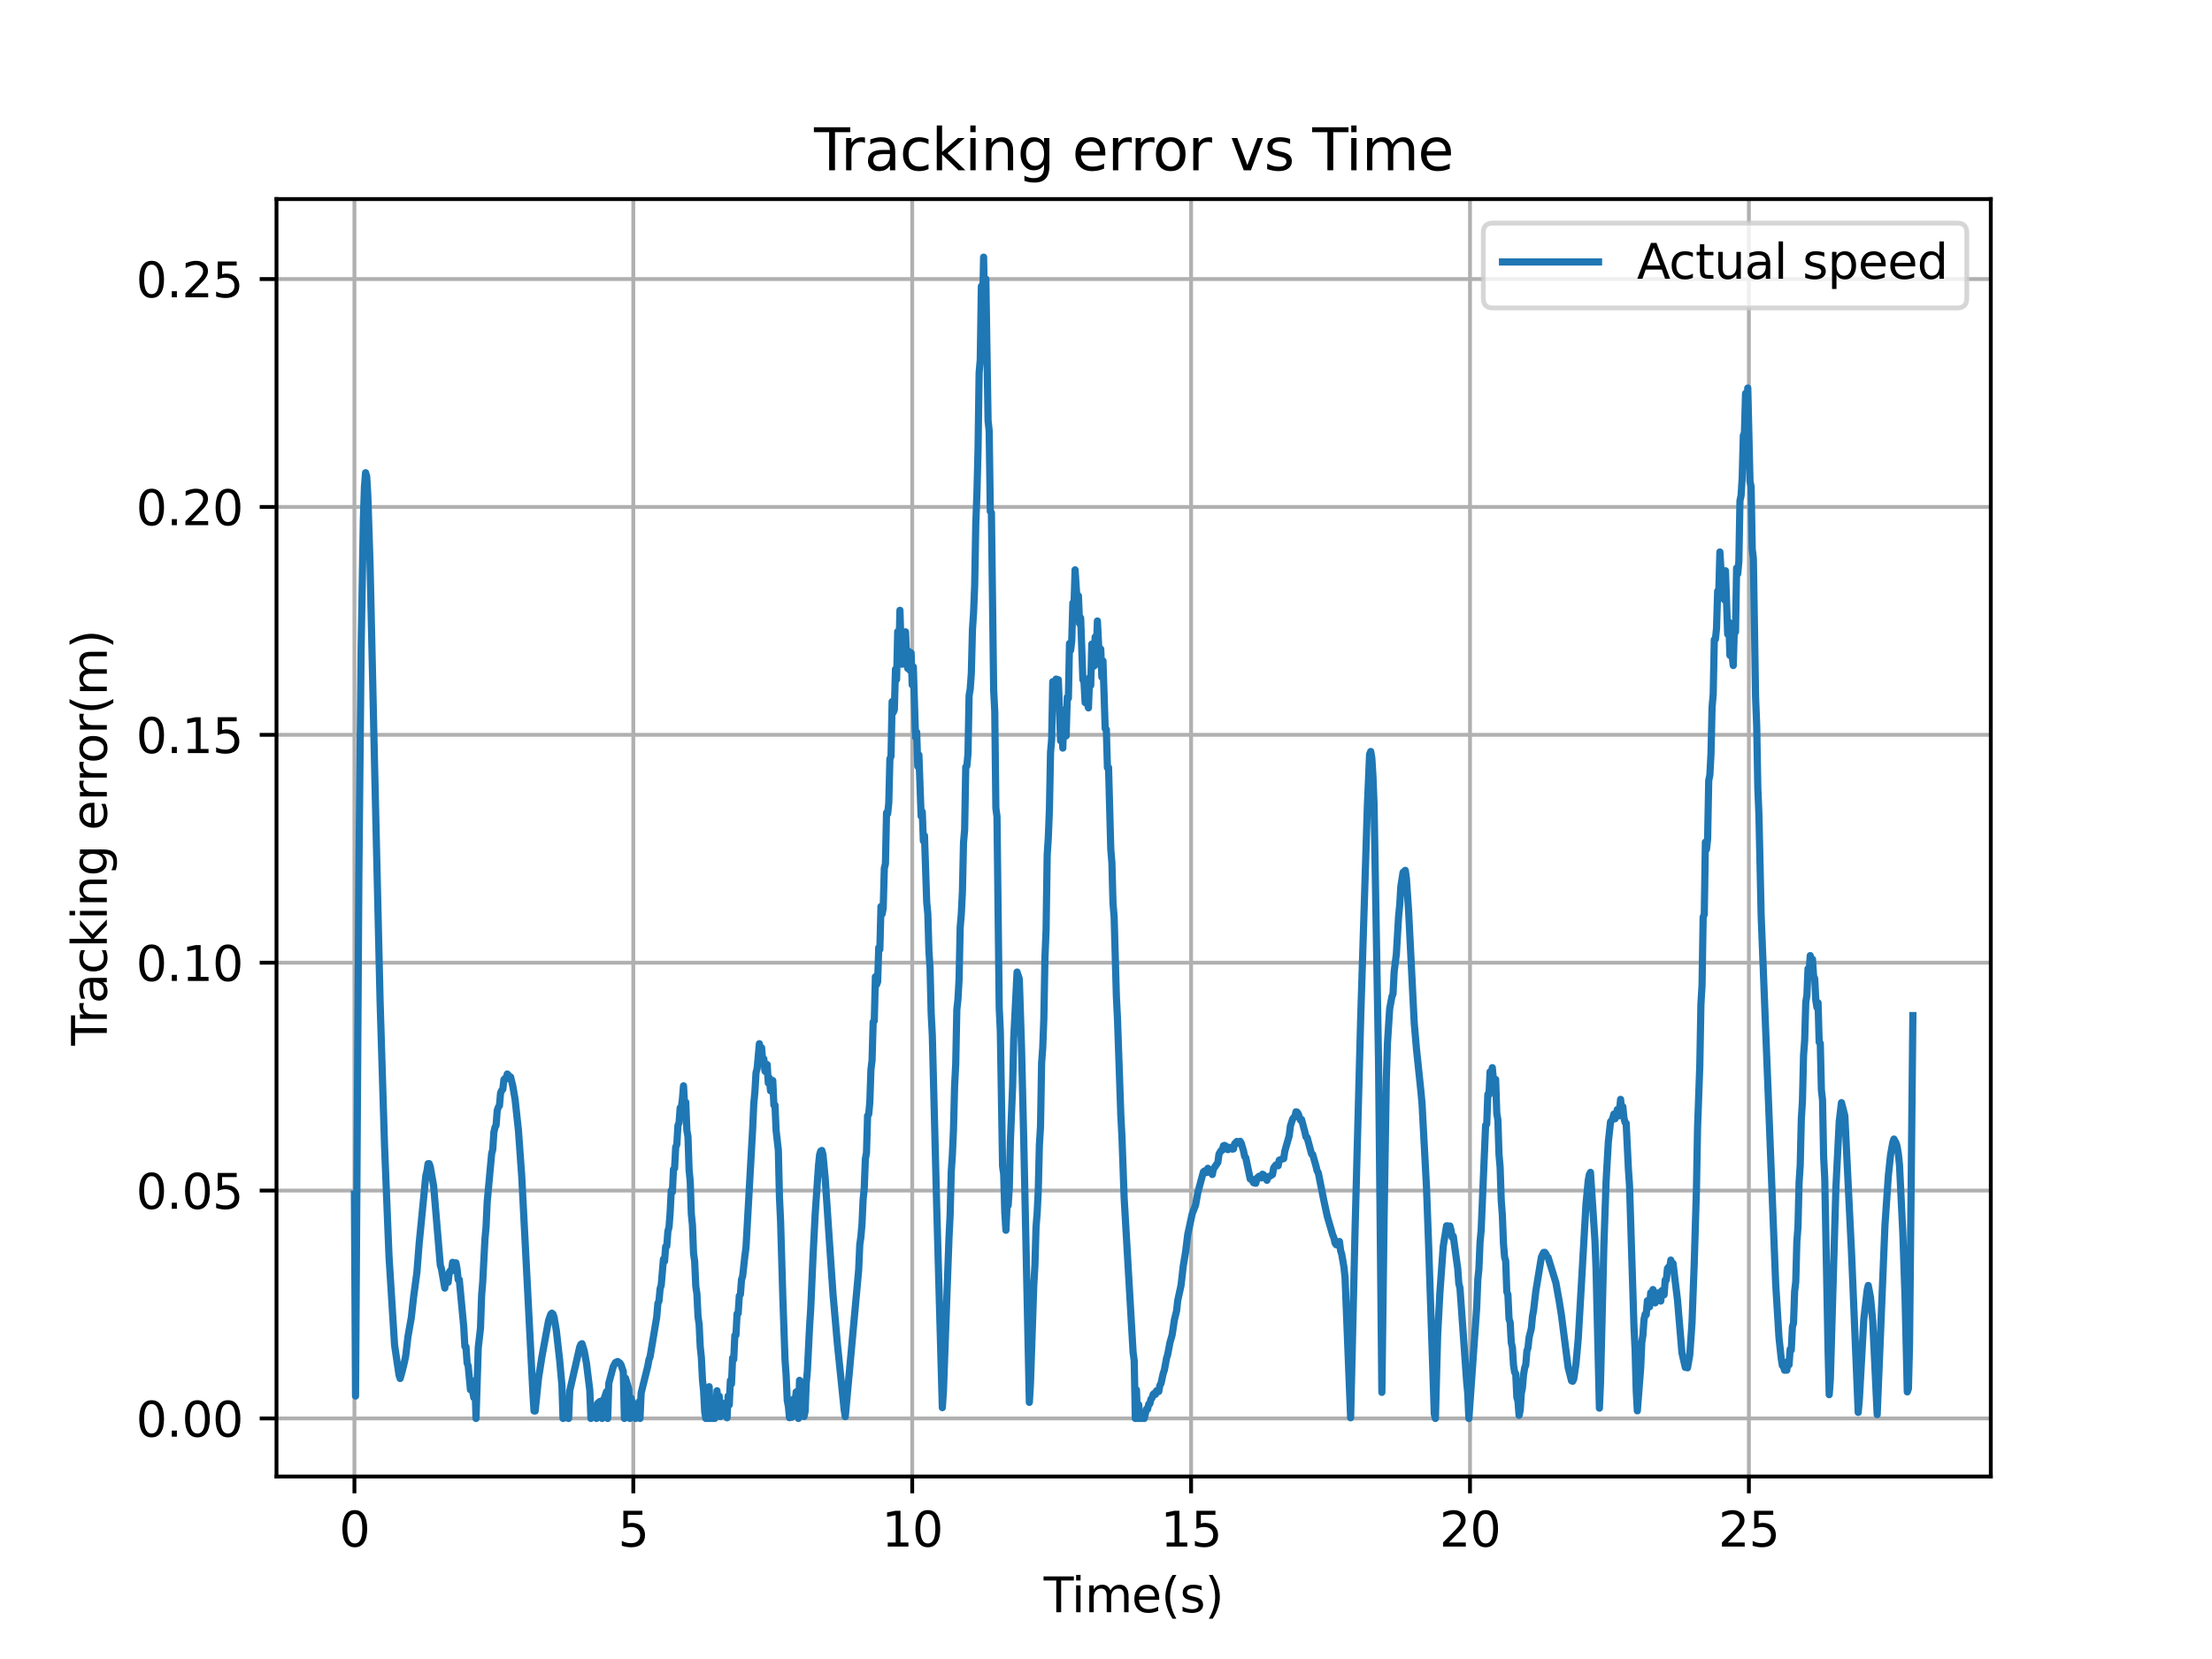 <?xml version="1.0" encoding="utf-8" standalone="no"?>
<!DOCTYPE svg PUBLIC "-//W3C//DTD SVG 1.1//EN"
  "http://www.w3.org/Graphics/SVG/1.1/DTD/svg11.dtd">
<svg xmlns:xlink="http://www.w3.org/1999/xlink" width="460.8pt" height="345.6pt" viewBox="0 0 460.8 345.6" xmlns="http://www.w3.org/2000/svg" version="1.1">
 <defs>
  <style type="text/css">*{stroke-linejoin: round; stroke-linecap: butt}</style>
 </defs>
 <g id="figure_1">
  <g id="patch_1">
   <path d="M 0 345.6 
L 460.8 345.6 
L 460.8 0 
L 0 0 
z
" style="fill: #ffffff"/>
  </g>
  <g id="axes_1">
   <g id="patch_2">
    <path d="M 57.6 307.584 
L 414.72 307.584 
L 414.72 41.472 
L 57.6 41.472 
z
" style="fill: #ffffff"/>
   </g>
   <g id="matplotlib.axis_1">
    <g id="xtick_1">
     <g id="line2d_1">
      <path d="M 73.833 307.584 
L 73.833 41.472 
" clip-path="url(#pfd607cf462)" style="fill: none; stroke: #b0b0b0; stroke-width: 0.8; stroke-linecap: square"/>
     </g>
     <g id="line2d_2">
      <defs>
       <path id="m1c8a51e8b4" d="M 0 0 
L 0 3.5 
" style="stroke: #000000; stroke-width: 0.8"/>
      </defs>
      <g>
       <use xlink:href="#m1c8a51e8b4" x="73.833" y="307.584" style="stroke: #000000; stroke-width: 0.8"/>
      </g>
     </g>
     <g id="text_1">
      <!-- 0 -->
      <g transform="translate(70.651 322.182) scale(0.1 -0.1)">
       <defs>
        <path id="DejaVuSans-30" d="M 2034 4250 
Q 1547 4250 1301 3770 
Q 1056 3291 1056 2328 
Q 1056 1369 1301 889 
Q 1547 409 2034 409 
Q 2525 409 2770 889 
Q 3016 1369 3016 2328 
Q 3016 3291 2770 3770 
Q 2525 4250 2034 4250 
z
M 2034 4750 
Q 2819 4750 3233 4129 
Q 3647 3509 3647 2328 
Q 3647 1150 3233 529 
Q 2819 -91 2034 -91 
Q 1250 -91 836 529 
Q 422 1150 422 2328 
Q 422 3509 836 4129 
Q 1250 4750 2034 4750 
z
" transform="scale(0.016)"/>
       </defs>
       <use xlink:href="#DejaVuSans-30"/>
      </g>
     </g>
    </g>
    <g id="xtick_2">
     <g id="line2d_3">
      <path d="M 131.931 307.584 
L 131.931 41.472 
" clip-path="url(#pfd607cf462)" style="fill: none; stroke: #b0b0b0; stroke-width: 0.8; stroke-linecap: square"/>
     </g>
     <g id="line2d_4">
      <g>
       <use xlink:href="#m1c8a51e8b4" x="131.931" y="307.584" style="stroke: #000000; stroke-width: 0.8"/>
      </g>
     </g>
     <g id="text_2">
      <!-- 5 -->
      <g transform="translate(128.75 322.182) scale(0.1 -0.1)">
       <defs>
        <path id="DejaVuSans-35" d="M 691 4666 
L 3169 4666 
L 3169 4134 
L 1269 4134 
L 1269 2991 
Q 1406 3038 1543 3061 
Q 1681 3084 1819 3084 
Q 2600 3084 3056 2656 
Q 3513 2228 3513 1497 
Q 3513 744 3044 326 
Q 2575 -91 1722 -91 
Q 1428 -91 1123 -41 
Q 819 9 494 109 
L 494 744 
Q 775 591 1075 516 
Q 1375 441 1709 441 
Q 2250 441 2565 725 
Q 2881 1009 2881 1497 
Q 2881 1984 2565 2268 
Q 2250 2553 1709 2553 
Q 1456 2553 1204 2497 
Q 953 2441 691 2322 
L 691 4666 
z
" transform="scale(0.016)"/>
       </defs>
       <use xlink:href="#DejaVuSans-35"/>
      </g>
     </g>
    </g>
    <g id="xtick_3">
     <g id="line2d_5">
      <path d="M 190.03 307.584 
L 190.03 41.472 
" clip-path="url(#pfd607cf462)" style="fill: none; stroke: #b0b0b0; stroke-width: 0.8; stroke-linecap: square"/>
     </g>
     <g id="line2d_6">
      <g>
       <use xlink:href="#m1c8a51e8b4" x="190.03" y="307.584" style="stroke: #000000; stroke-width: 0.8"/>
      </g>
     </g>
     <g id="text_3">
      <!-- 10 -->
      <g transform="translate(183.667 322.182) scale(0.1 -0.1)">
       <defs>
        <path id="DejaVuSans-31" d="M 794 531 
L 1825 531 
L 1825 4091 
L 703 3866 
L 703 4441 
L 1819 4666 
L 2450 4666 
L 2450 531 
L 3481 531 
L 3481 0 
L 794 0 
L 794 531 
z
" transform="scale(0.016)"/>
       </defs>
       <use xlink:href="#DejaVuSans-31"/>
       <use xlink:href="#DejaVuSans-30" x="63.623"/>
      </g>
     </g>
    </g>
    <g id="xtick_4">
     <g id="line2d_7">
      <path d="M 248.128 307.584 
L 248.128 41.472 
" clip-path="url(#pfd607cf462)" style="fill: none; stroke: #b0b0b0; stroke-width: 0.8; stroke-linecap: square"/>
     </g>
     <g id="line2d_8">
      <g>
       <use xlink:href="#m1c8a51e8b4" x="248.128" y="307.584" style="stroke: #000000; stroke-width: 0.8"/>
      </g>
     </g>
     <g id="text_4">
      <!-- 15 -->
      <g transform="translate(241.766 322.182) scale(0.1 -0.1)">
       <use xlink:href="#DejaVuSans-31"/>
       <use xlink:href="#DejaVuSans-35" x="63.623"/>
      </g>
     </g>
    </g>
    <g id="xtick_5">
     <g id="line2d_9">
      <path d="M 306.227 307.584 
L 306.227 41.472 
" clip-path="url(#pfd607cf462)" style="fill: none; stroke: #b0b0b0; stroke-width: 0.8; stroke-linecap: square"/>
     </g>
     <g id="line2d_10">
      <g>
       <use xlink:href="#m1c8a51e8b4" x="306.227" y="307.584" style="stroke: #000000; stroke-width: 0.8"/>
      </g>
     </g>
     <g id="text_5">
      <!-- 20 -->
      <g transform="translate(299.864 322.182) scale(0.1 -0.1)">
       <defs>
        <path id="DejaVuSans-32" d="M 1228 531 
L 3431 531 
L 3431 0 
L 469 0 
L 469 531 
Q 828 903 1448 1529 
Q 2069 2156 2228 2338 
Q 2531 2678 2651 2914 
Q 2772 3150 2772 3378 
Q 2772 3750 2511 3984 
Q 2250 4219 1831 4219 
Q 1534 4219 1204 4116 
Q 875 4013 500 3803 
L 500 4441 
Q 881 4594 1212 4672 
Q 1544 4750 1819 4750 
Q 2544 4750 2975 4387 
Q 3406 4025 3406 3419 
Q 3406 3131 3298 2873 
Q 3191 2616 2906 2266 
Q 2828 2175 2409 1742 
Q 1991 1309 1228 531 
z
" transform="scale(0.016)"/>
       </defs>
       <use xlink:href="#DejaVuSans-32"/>
       <use xlink:href="#DejaVuSans-30" x="63.623"/>
      </g>
     </g>
    </g>
    <g id="xtick_6">
     <g id="line2d_11">
      <path d="M 364.325 307.584 
L 364.325 41.472 
" clip-path="url(#pfd607cf462)" style="fill: none; stroke: #b0b0b0; stroke-width: 0.8; stroke-linecap: square"/>
     </g>
     <g id="line2d_12">
      <g>
       <use xlink:href="#m1c8a51e8b4" x="364.325" y="307.584" style="stroke: #000000; stroke-width: 0.8"/>
      </g>
     </g>
     <g id="text_6">
      <!-- 25 -->
      <g transform="translate(357.963 322.182) scale(0.1 -0.1)">
       <use xlink:href="#DejaVuSans-32"/>
       <use xlink:href="#DejaVuSans-35" x="63.623"/>
      </g>
     </g>
    </g>
    <g id="text_7">
     <!-- Time(s) -->
     <g transform="translate(217.42 335.861) scale(0.1 -0.1)">
      <defs>
       <path id="DejaVuSans-54" d="M -19 4666 
L 3928 4666 
L 3928 4134 
L 2272 4134 
L 2272 0 
L 1638 0 
L 1638 4134 
L -19 4134 
L -19 4666 
z
" transform="scale(0.016)"/>
       <path id="DejaVuSans-69" d="M 603 3500 
L 1178 3500 
L 1178 0 
L 603 0 
L 603 3500 
z
M 603 4863 
L 1178 4863 
L 1178 4134 
L 603 4134 
L 603 4863 
z
" transform="scale(0.016)"/>
       <path id="DejaVuSans-6d" d="M 3328 2828 
Q 3544 3216 3844 3400 
Q 4144 3584 4550 3584 
Q 5097 3584 5394 3201 
Q 5691 2819 5691 2113 
L 5691 0 
L 5113 0 
L 5113 2094 
Q 5113 2597 4934 2840 
Q 4756 3084 4391 3084 
Q 3944 3084 3684 2787 
Q 3425 2491 3425 1978 
L 3425 0 
L 2847 0 
L 2847 2094 
Q 2847 2600 2669 2842 
Q 2491 3084 2119 3084 
Q 1678 3084 1418 2786 
Q 1159 2488 1159 1978 
L 1159 0 
L 581 0 
L 581 3500 
L 1159 3500 
L 1159 2956 
Q 1356 3278 1631 3431 
Q 1906 3584 2284 3584 
Q 2666 3584 2933 3390 
Q 3200 3197 3328 2828 
z
" transform="scale(0.016)"/>
       <path id="DejaVuSans-65" d="M 3597 1894 
L 3597 1613 
L 953 1613 
Q 991 1019 1311 708 
Q 1631 397 2203 397 
Q 2534 397 2845 478 
Q 3156 559 3463 722 
L 3463 178 
Q 3153 47 2828 -22 
Q 2503 -91 2169 -91 
Q 1331 -91 842 396 
Q 353 884 353 1716 
Q 353 2575 817 3079 
Q 1281 3584 2069 3584 
Q 2775 3584 3186 3129 
Q 3597 2675 3597 1894 
z
M 3022 2063 
Q 3016 2534 2758 2815 
Q 2500 3097 2075 3097 
Q 1594 3097 1305 2825 
Q 1016 2553 972 2059 
L 3022 2063 
z
" transform="scale(0.016)"/>
       <path id="DejaVuSans-28" d="M 1984 4856 
Q 1566 4138 1362 3434 
Q 1159 2731 1159 2009 
Q 1159 1288 1364 580 
Q 1569 -128 1984 -844 
L 1484 -844 
Q 1016 -109 783 600 
Q 550 1309 550 2009 
Q 550 2706 781 3412 
Q 1013 4119 1484 4856 
L 1984 4856 
z
" transform="scale(0.016)"/>
       <path id="DejaVuSans-73" d="M 2834 3397 
L 2834 2853 
Q 2591 2978 2328 3040 
Q 2066 3103 1784 3103 
Q 1356 3103 1142 2972 
Q 928 2841 928 2578 
Q 928 2378 1081 2264 
Q 1234 2150 1697 2047 
L 1894 2003 
Q 2506 1872 2764 1633 
Q 3022 1394 3022 966 
Q 3022 478 2636 193 
Q 2250 -91 1575 -91 
Q 1294 -91 989 -36 
Q 684 19 347 128 
L 347 722 
Q 666 556 975 473 
Q 1284 391 1588 391 
Q 1994 391 2212 530 
Q 2431 669 2431 922 
Q 2431 1156 2273 1281 
Q 2116 1406 1581 1522 
L 1381 1569 
Q 847 1681 609 1914 
Q 372 2147 372 2553 
Q 372 3047 722 3315 
Q 1072 3584 1716 3584 
Q 2034 3584 2315 3537 
Q 2597 3491 2834 3397 
z
" transform="scale(0.016)"/>
       <path id="DejaVuSans-29" d="M 513 4856 
L 1013 4856 
Q 1481 4119 1714 3412 
Q 1947 2706 1947 2009 
Q 1947 1309 1714 600 
Q 1481 -109 1013 -844 
L 513 -844 
Q 928 -128 1133 580 
Q 1338 1288 1338 2009 
Q 1338 2731 1133 3434 
Q 928 4138 513 4856 
z
" transform="scale(0.016)"/>
      </defs>
      <use xlink:href="#DejaVuSans-54"/>
      <use xlink:href="#DejaVuSans-69" x="57.959"/>
      <use xlink:href="#DejaVuSans-6d" x="85.742"/>
      <use xlink:href="#DejaVuSans-65" x="183.154"/>
      <use xlink:href="#DejaVuSans-28" x="244.678"/>
      <use xlink:href="#DejaVuSans-73" x="283.691"/>
      <use xlink:href="#DejaVuSans-29" x="335.791"/>
     </g>
    </g>
   </g>
   <g id="matplotlib.axis_2">
    <g id="ytick_1">
     <g id="line2d_13">
      <path d="M 57.6 295.488 
L 414.72 295.488 
" clip-path="url(#pfd607cf462)" style="fill: none; stroke: #b0b0b0; stroke-width: 0.8; stroke-linecap: square"/>
     </g>
     <g id="line2d_14">
      <defs>
       <path id="ma0e1c3b3a4" d="M 0 0 
L -3.5 0 
" style="stroke: #000000; stroke-width: 0.8"/>
      </defs>
      <g>
       <use xlink:href="#ma0e1c3b3a4" x="57.6" y="295.488" style="stroke: #000000; stroke-width: 0.8"/>
      </g>
     </g>
     <g id="text_8">
      <!-- 0.00 -->
      <g transform="translate(28.334 299.287) scale(0.1 -0.1)">
       <defs>
        <path id="DejaVuSans-2e" d="M 684 794 
L 1344 794 
L 1344 0 
L 684 0 
L 684 794 
z
" transform="scale(0.016)"/>
       </defs>
       <use xlink:href="#DejaVuSans-30"/>
       <use xlink:href="#DejaVuSans-2e" x="63.623"/>
       <use xlink:href="#DejaVuSans-30" x="95.41"/>
       <use xlink:href="#DejaVuSans-30" x="159.033"/>
      </g>
     </g>
    </g>
    <g id="ytick_2">
     <g id="line2d_15">
      <path d="M 57.6 248.017 
L 414.72 248.017 
" clip-path="url(#pfd607cf462)" style="fill: none; stroke: #b0b0b0; stroke-width: 0.8; stroke-linecap: square"/>
     </g>
     <g id="line2d_16">
      <g>
       <use xlink:href="#ma0e1c3b3a4" x="57.6" y="248.017" style="stroke: #000000; stroke-width: 0.8"/>
      </g>
     </g>
     <g id="text_9">
      <!-- 0.05 -->
      <g transform="translate(28.334 251.817) scale(0.1 -0.1)">
       <use xlink:href="#DejaVuSans-30"/>
       <use xlink:href="#DejaVuSans-2e" x="63.623"/>
       <use xlink:href="#DejaVuSans-30" x="95.41"/>
       <use xlink:href="#DejaVuSans-35" x="159.033"/>
      </g>
     </g>
    </g>
    <g id="ytick_3">
     <g id="line2d_17">
      <path d="M 57.6 200.547 
L 414.72 200.547 
" clip-path="url(#pfd607cf462)" style="fill: none; stroke: #b0b0b0; stroke-width: 0.8; stroke-linecap: square"/>
     </g>
     <g id="line2d_18">
      <g>
       <use xlink:href="#ma0e1c3b3a4" x="57.6" y="200.547" style="stroke: #000000; stroke-width: 0.8"/>
      </g>
     </g>
     <g id="text_10">
      <!-- 0.10 -->
      <g transform="translate(28.334 204.346) scale(0.1 -0.1)">
       <use xlink:href="#DejaVuSans-30"/>
       <use xlink:href="#DejaVuSans-2e" x="63.623"/>
       <use xlink:href="#DejaVuSans-31" x="95.41"/>
       <use xlink:href="#DejaVuSans-30" x="159.033"/>
      </g>
     </g>
    </g>
    <g id="ytick_4">
     <g id="line2d_19">
      <path d="M 57.6 153.076 
L 414.72 153.076 
" clip-path="url(#pfd607cf462)" style="fill: none; stroke: #b0b0b0; stroke-width: 0.8; stroke-linecap: square"/>
     </g>
     <g id="line2d_20">
      <g>
       <use xlink:href="#ma0e1c3b3a4" x="57.6" y="153.076" style="stroke: #000000; stroke-width: 0.8"/>
      </g>
     </g>
     <g id="text_11">
      <!-- 0.15 -->
      <g transform="translate(28.334 156.875) scale(0.1 -0.1)">
       <use xlink:href="#DejaVuSans-30"/>
       <use xlink:href="#DejaVuSans-2e" x="63.623"/>
       <use xlink:href="#DejaVuSans-31" x="95.41"/>
       <use xlink:href="#DejaVuSans-35" x="159.033"/>
      </g>
     </g>
    </g>
    <g id="ytick_5">
     <g id="line2d_21">
      <path d="M 57.6 105.605 
L 414.72 105.605 
" clip-path="url(#pfd607cf462)" style="fill: none; stroke: #b0b0b0; stroke-width: 0.8; stroke-linecap: square"/>
     </g>
     <g id="line2d_22">
      <g>
       <use xlink:href="#ma0e1c3b3a4" x="57.6" y="105.605" style="stroke: #000000; stroke-width: 0.8"/>
      </g>
     </g>
     <g id="text_12">
      <!-- 0.20 -->
      <g transform="translate(28.334 109.405) scale(0.1 -0.1)">
       <use xlink:href="#DejaVuSans-30"/>
       <use xlink:href="#DejaVuSans-2e" x="63.623"/>
       <use xlink:href="#DejaVuSans-32" x="95.41"/>
       <use xlink:href="#DejaVuSans-30" x="159.033"/>
      </g>
     </g>
    </g>
    <g id="ytick_6">
     <g id="line2d_23">
      <path d="M 57.6 58.135 
L 414.72 58.135 
" clip-path="url(#pfd607cf462)" style="fill: none; stroke: #b0b0b0; stroke-width: 0.8; stroke-linecap: square"/>
     </g>
     <g id="line2d_24">
      <g>
       <use xlink:href="#ma0e1c3b3a4" x="57.6" y="58.135" style="stroke: #000000; stroke-width: 0.8"/>
      </g>
     </g>
     <g id="text_13">
      <!-- 0.25 -->
      <g transform="translate(28.334 61.934) scale(0.1 -0.1)">
       <use xlink:href="#DejaVuSans-30"/>
       <use xlink:href="#DejaVuSans-2e" x="63.623"/>
       <use xlink:href="#DejaVuSans-32" x="95.41"/>
       <use xlink:href="#DejaVuSans-35" x="159.033"/>
      </g>
     </g>
    </g>
    <g id="text_14">
     <!-- Tracking error(m) -->
     <g transform="translate(22.255 217.804) rotate(-90) scale(0.1 -0.1)">
      <defs>
       <path id="DejaVuSans-72" d="M 2631 2963 
Q 2534 3019 2420 3045 
Q 2306 3072 2169 3072 
Q 1681 3072 1420 2755 
Q 1159 2438 1159 1844 
L 1159 0 
L 581 0 
L 581 3500 
L 1159 3500 
L 1159 2956 
Q 1341 3275 1631 3429 
Q 1922 3584 2338 3584 
Q 2397 3584 2469 3576 
Q 2541 3569 2628 3553 
L 2631 2963 
z
" transform="scale(0.016)"/>
       <path id="DejaVuSans-61" d="M 2194 1759 
Q 1497 1759 1228 1600 
Q 959 1441 959 1056 
Q 959 750 1161 570 
Q 1363 391 1709 391 
Q 2188 391 2477 730 
Q 2766 1069 2766 1631 
L 2766 1759 
L 2194 1759 
z
M 3341 1997 
L 3341 0 
L 2766 0 
L 2766 531 
Q 2569 213 2275 61 
Q 1981 -91 1556 -91 
Q 1019 -91 701 211 
Q 384 513 384 1019 
Q 384 1609 779 1909 
Q 1175 2209 1959 2209 
L 2766 2209 
L 2766 2266 
Q 2766 2663 2505 2880 
Q 2244 3097 1772 3097 
Q 1472 3097 1187 3025 
Q 903 2953 641 2809 
L 641 3341 
Q 956 3463 1253 3523 
Q 1550 3584 1831 3584 
Q 2591 3584 2966 3190 
Q 3341 2797 3341 1997 
z
" transform="scale(0.016)"/>
       <path id="DejaVuSans-63" d="M 3122 3366 
L 3122 2828 
Q 2878 2963 2633 3030 
Q 2388 3097 2138 3097 
Q 1578 3097 1268 2742 
Q 959 2388 959 1747 
Q 959 1106 1268 751 
Q 1578 397 2138 397 
Q 2388 397 2633 464 
Q 2878 531 3122 666 
L 3122 134 
Q 2881 22 2623 -34 
Q 2366 -91 2075 -91 
Q 1284 -91 818 406 
Q 353 903 353 1747 
Q 353 2603 823 3093 
Q 1294 3584 2113 3584 
Q 2378 3584 2631 3529 
Q 2884 3475 3122 3366 
z
" transform="scale(0.016)"/>
       <path id="DejaVuSans-6b" d="M 581 4863 
L 1159 4863 
L 1159 1991 
L 2875 3500 
L 3609 3500 
L 1753 1863 
L 3688 0 
L 2938 0 
L 1159 1709 
L 1159 0 
L 581 0 
L 581 4863 
z
" transform="scale(0.016)"/>
       <path id="DejaVuSans-6e" d="M 3513 2113 
L 3513 0 
L 2938 0 
L 2938 2094 
Q 2938 2591 2744 2837 
Q 2550 3084 2163 3084 
Q 1697 3084 1428 2787 
Q 1159 2491 1159 1978 
L 1159 0 
L 581 0 
L 581 3500 
L 1159 3500 
L 1159 2956 
Q 1366 3272 1645 3428 
Q 1925 3584 2291 3584 
Q 2894 3584 3203 3211 
Q 3513 2838 3513 2113 
z
" transform="scale(0.016)"/>
       <path id="DejaVuSans-67" d="M 2906 1791 
Q 2906 2416 2648 2759 
Q 2391 3103 1925 3103 
Q 1463 3103 1205 2759 
Q 947 2416 947 1791 
Q 947 1169 1205 825 
Q 1463 481 1925 481 
Q 2391 481 2648 825 
Q 2906 1169 2906 1791 
z
M 3481 434 
Q 3481 -459 3084 -895 
Q 2688 -1331 1869 -1331 
Q 1566 -1331 1297 -1286 
Q 1028 -1241 775 -1147 
L 775 -588 
Q 1028 -725 1275 -790 
Q 1522 -856 1778 -856 
Q 2344 -856 2625 -561 
Q 2906 -266 2906 331 
L 2906 616 
Q 2728 306 2450 153 
Q 2172 0 1784 0 
Q 1141 0 747 490 
Q 353 981 353 1791 
Q 353 2603 747 3093 
Q 1141 3584 1784 3584 
Q 2172 3584 2450 3431 
Q 2728 3278 2906 2969 
L 2906 3500 
L 3481 3500 
L 3481 434 
z
" transform="scale(0.016)"/>
       <path id="DejaVuSans-20" transform="scale(0.016)"/>
       <path id="DejaVuSans-6f" d="M 1959 3097 
Q 1497 3097 1228 2736 
Q 959 2375 959 1747 
Q 959 1119 1226 758 
Q 1494 397 1959 397 
Q 2419 397 2687 759 
Q 2956 1122 2956 1747 
Q 2956 2369 2687 2733 
Q 2419 3097 1959 3097 
z
M 1959 3584 
Q 2709 3584 3137 3096 
Q 3566 2609 3566 1747 
Q 3566 888 3137 398 
Q 2709 -91 1959 -91 
Q 1206 -91 779 398 
Q 353 888 353 1747 
Q 353 2609 779 3096 
Q 1206 3584 1959 3584 
z
" transform="scale(0.016)"/>
      </defs>
      <use xlink:href="#DejaVuSans-54"/>
      <use xlink:href="#DejaVuSans-72" x="46.334"/>
      <use xlink:href="#DejaVuSans-61" x="87.447"/>
      <use xlink:href="#DejaVuSans-63" x="148.727"/>
      <use xlink:href="#DejaVuSans-6b" x="203.707"/>
      <use xlink:href="#DejaVuSans-69" x="261.617"/>
      <use xlink:href="#DejaVuSans-6e" x="289.4"/>
      <use xlink:href="#DejaVuSans-67" x="352.779"/>
      <use xlink:href="#DejaVuSans-20" x="416.256"/>
      <use xlink:href="#DejaVuSans-65" x="448.043"/>
      <use xlink:href="#DejaVuSans-72" x="509.566"/>
      <use xlink:href="#DejaVuSans-72" x="548.93"/>
      <use xlink:href="#DejaVuSans-6f" x="587.793"/>
      <use xlink:href="#DejaVuSans-72" x="648.975"/>
      <use xlink:href="#DejaVuSans-28" x="690.088"/>
      <use xlink:href="#DejaVuSans-6d" x="729.102"/>
      <use xlink:href="#DejaVuSans-29" x="826.514"/>
     </g>
    </g>
   </g>
   <g id="line2d_25">
    <path d="M 73.833 248.76 
L 74.065 290.824 
L 74.065 290.824 
L 74.762 181.862 
L 74.762 181.862 
L 75.227 135.068 
L 75.227 135.068 
L 75.692 108.315 
L 75.692 108.315 
L 75.924 101.392 
L 75.924 101.392 
L 76.157 98.473 
L 76.157 98.473 
L 76.389 99.237 
L 76.389 99.237 
L 76.621 103.216 
L 76.621 103.216 
L 77.086 117.464 
L 77.086 117.464 
L 78.016 158.808 
L 78.016 158.808 
L 79.178 208.531 
L 79.178 208.531 
L 80.107 238.711 
L 80.107 238.711 
L 81.037 261.716 
L 81.037 261.716 
L 82.199 280.22 
L 82.199 280.22 
L 83.128 286.478 
L 83.128 286.478 
L 83.361 287.166 
L 83.361 287.166 
L 83.826 285.494 
L 83.826 285.494 
L 84.29 283.577 
L 84.29 283.577 
L 84.523 282.425 
L 84.523 282.425 
L 84.988 278.412 
L 84.988 278.412 
L 85.685 274.464 
L 85.685 274.464 
L 86.15 270.274 
L 86.15 270.274 
L 86.847 265.072 
L 86.847 265.072 
L 87.312 259.125 
L 87.312 259.125 
L 88.706 244.909 
L 88.706 244.909 
L 88.938 243.995 
L 88.938 243.995 
L 89.171 242.414 
L 89.171 242.414 
L 89.403 242.407 
L 89.403 242.407 
L 89.636 243.083 
L 89.636 243.083 
L 90.333 247.049 
L 90.333 247.049 
L 91.727 263.585 
L 91.727 263.585 
L 91.959 264.324 
L 91.959 264.324 
L 92.657 268.331 
L 92.657 268.331 
L 92.889 266.84 
L 92.889 266.84 
L 93.354 267.125 
L 93.354 267.125 
L 93.586 265.073 
L 93.586 265.073 
L 93.819 264.702 
L 93.819 264.702 
L 94.051 264.786 
L 94.051 264.786 
L 94.283 262.968 
L 94.283 262.968 
L 94.516 263.102 
L 94.516 263.102 
L 94.748 264.011 
L 94.748 264.011 
L 94.981 263.064 
L 94.981 263.064 
L 95.213 264.342 
L 95.213 264.342 
L 95.445 266.563 
L 95.445 266.563 
L 95.678 266.586 
L 95.678 266.586 
L 96.607 276.39 
L 96.607 276.39 
L 96.84 280.509 
L 96.84 280.509 
L 97.072 280.551 
L 97.072 280.551 
L 97.305 283.917 
L 97.305 283.917 
L 97.537 284.563 
L 97.537 284.563 
L 98.002 289.511 
L 98.002 289.511 
L 98.234 288.505 
L 98.234 288.505 
L 98.699 291.155 
L 98.699 291.155 
L 98.931 287.596 
L 98.931 287.596 
L 99.164 295.488 
L 99.164 295.488 
L 99.628 280.747 
L 99.628 280.747 
L 100.093 276.7 
L 100.093 276.7 
L 100.326 269.904 
L 100.326 269.904 
L 100.558 267.072 
L 100.558 267.072 
L 101.023 258.119 
L 101.023 258.119 
L 101.255 255.585 
L 101.255 255.585 
L 101.488 250.431 
L 102.417 240.347 
L 102.417 240.347 
L 102.65 239.466 
L 102.65 239.466 
L 102.882 235.875 
L 102.882 235.875 
L 103.114 234.854 
L 103.114 234.854 
L 103.347 234.413 
L 103.347 234.413 
L 103.579 231.349 
L 103.579 231.349 
L 103.812 230.641 
L 103.812 230.641 
L 104.044 230.339 
L 104.044 230.339 
L 104.276 227.707 
L 104.276 227.707 
L 104.509 227.153 
L 104.509 227.153 
L 104.741 226.931 
L 104.741 226.931 
L 104.974 224.899 
L 104.974 224.899 
L 105.206 224.646 
L 105.206 224.646 
L 105.438 224.755 
L 105.438 224.755 
L 105.671 223.735 
L 105.671 223.735 
L 105.903 223.95 
L 105.903 223.95 
L 106.136 224.374 
L 106.136 224.374 
L 106.368 224.355 
L 106.368 224.355 
L 106.833 226.287 
L 106.833 226.287 
L 107.297 228.988 
L 107.297 228.988 
L 107.995 235.439 
L 107.995 235.439 
L 108.692 245.12 
L 108.692 245.12 
L 109.389 258.642 
L 109.389 258.642 
L 111.016 290.248 
L 111.016 290.248 
L 111.248 293.928 
L 111.248 293.928 
L 111.481 293.943 
L 111.481 293.943 
L 112.178 287.153 
L 112.178 287.153 
L 112.875 282.706 
L 112.875 282.706 
L 114.269 275.13 
L 114.269 275.13 
L 114.734 273.783 
L 114.734 273.783 
L 114.966 273.554 
L 114.966 273.554 
L 115.199 273.744 
L 115.199 273.744 
L 115.431 274.43 
L 115.431 274.43 
L 115.896 277.195 
L 115.896 277.195 
L 116.593 283.43 
L 116.593 283.43 
L 117.058 288.551 
L 117.058 288.551 
L 117.29 295.488 
L 117.523 293.307 
L 117.523 293.307 
L 117.755 295.366 
L 117.755 295.366 
L 118.22 292.28 
L 118.22 292.28 
L 118.452 295.488 
L 118.452 295.488 
L 118.685 289.747 
L 118.685 289.747 
L 120.776 280.576 
L 120.776 280.576 
L 121.009 280.052 
L 121.009 280.052 
L 121.241 279.916 
L 121.241 279.916 
L 121.706 281.419 
L 121.706 281.419 
L 122.171 283.996 
L 122.171 283.996 
L 122.868 289.642 
L 122.868 289.642 
L 123.1 295.488 
L 123.1 295.488 
L 123.333 293.403 
L 123.333 293.403 
L 123.565 295.038 
L 123.565 295.038 
L 123.797 294.444 
L 123.797 294.444 
L 124.03 293.38 
L 124.03 293.38 
L 124.262 295.488 
L 124.262 295.488 
L 124.495 292.344 
L 124.495 292.344 
L 124.959 291.951 
L 124.959 291.951 
L 125.192 291.917 
L 125.192 291.917 
L 125.424 295.488 
L 125.424 295.488 
L 125.657 291.657 
L 125.657 291.657 
L 125.889 291.281 
L 125.889 291.281 
L 126.354 289.898 
L 126.354 289.898 
L 126.586 295.488 
L 126.586 295.488 
L 126.819 288.173 
L 126.819 288.173 
L 127.748 284.696 
L 127.748 284.696 
L 128.213 283.833 
L 128.213 283.833 
L 128.678 283.624 
L 128.678 283.624 
L 129.143 283.96 
L 129.143 283.96 
L 129.375 284.32 
L 129.375 284.32 
L 129.84 285.727 
L 129.84 285.727 
L 130.072 295.488 
L 130.072 295.488 
L 130.304 287.102 
L 130.304 287.102 
L 131.002 289.429 
L 131.002 289.429 
L 131.234 295.488 
L 131.234 295.488 
L 131.466 291.24 
L 131.466 291.24 
L 132.396 295.488 
L 132.396 295.488 
L 132.861 292.939 
L 132.861 292.939 
L 133.093 292.047 
L 133.093 292.047 
L 133.326 295.488 
L 133.326 295.488 
L 133.558 290.208 
L 133.558 290.208 
L 134.952 284.564 
L 134.952 284.564 
L 135.185 283.248 
L 135.185 283.248 
L 135.417 282.67 
L 135.417 282.67 
L 136.812 274.321 
L 136.812 274.321 
L 137.044 271.53 
L 137.044 271.53 
L 137.276 271.034 
L 137.276 271.034 
L 137.509 268.481 
L 137.509 268.481 
L 137.741 267.759 
L 137.741 267.759 
L 138.206 262.299 
L 138.206 262.299 
L 138.438 262.75 
L 138.438 262.75 
L 138.671 259.7 
L 138.671 259.7 
L 138.903 259.595 
L 138.903 259.595 
L 139.135 256.467 
L 139.135 256.467 
L 139.368 255.667 
L 139.368 255.667 
L 139.6 252.612 
L 139.6 252.612 
L 139.833 248.009 
L 139.833 248.009 
L 140.065 248.315 
L 140.065 248.315 
L 140.297 243.591 
L 140.297 243.591 
L 140.53 243.392 
L 140.53 243.392 
L 140.762 238.935 
L 140.762 238.935 
L 140.995 238.458 
L 140.995 238.458 
L 141.227 234.454 
L 141.227 234.454 
L 141.459 233.919 
L 141.459 233.919 
L 141.692 230.797 
L 141.692 230.797 
L 141.924 230.769 
L 141.924 230.769 
L 142.157 228.998 
L 142.389 226.195 
L 142.389 226.195 
L 142.621 230.293 
L 142.621 230.293 
L 142.854 229.609 
L 142.854 229.609 
L 143.086 235.444 
L 143.086 235.444 
L 143.319 236.789 
L 143.319 236.789 
L 143.551 243.691 
L 143.551 243.691 
L 143.783 246.064 
L 143.783 246.064 
L 144.016 252.869 
L 144.016 252.869 
L 144.248 255.2 
L 144.248 255.2 
L 144.481 261.133 
L 144.481 261.133 
L 144.713 262.782 
L 144.713 262.782 
L 144.945 267.97 
L 144.945 267.97 
L 145.178 269.489 
L 145.178 269.489 
L 145.41 274.251 
L 145.41 274.251 
L 145.643 275.858 
L 145.643 275.858 
L 145.875 280.634 
L 145.875 280.634 
L 146.107 282.781 
L 146.107 282.781 
L 146.34 287.473 
L 146.34 287.473 
L 146.572 289.751 
L 146.572 289.751 
L 146.804 294.078 
L 146.804 294.078 
L 147.037 295.488 
L 147.037 295.488 
L 147.269 291.728 
L 147.269 291.728 
L 147.502 295.488 
L 147.502 295.488 
L 147.734 288.878 
L 147.734 288.878 
L 147.966 295.488 
L 147.966 295.488 
L 148.199 292.56 
L 148.199 292.56 
L 148.431 295.488 
L 148.431 295.488 
L 148.664 293.018 
L 148.664 293.018 
L 148.896 295.488 
L 148.896 295.488 
L 149.128 293.892 
L 149.361 289.714 
L 149.361 289.714 
L 149.593 294.801 
L 149.593 294.801 
L 149.826 290.83 
L 149.826 290.83 
L 150.058 295.097 
L 150.058 295.097 
L 150.29 292.17 
L 150.29 292.17 
L 150.523 294.359 
L 150.523 294.359 
L 150.755 292.757 
L 150.755 292.757 
L 150.988 294.437 
L 150.988 294.437 
L 151.22 292.432 
L 151.22 292.432 
L 151.452 295.348 
L 151.452 295.348 
L 151.685 290.805 
L 151.685 290.805 
L 151.917 292.663 
L 151.917 292.663 
L 152.15 287.586 
L 152.15 287.586 
L 152.382 288.298 
L 152.382 288.298 
L 152.614 282.888 
L 152.614 282.888 
L 152.847 283.18 
L 152.847 283.18 
L 153.079 278.195 
L 153.079 278.195 
L 153.312 278.13 
L 153.544 273.691 
L 153.544 273.691 
L 153.776 273.603 
L 153.776 273.603 
L 154.009 269.964 
L 154.009 269.964 
L 154.241 269.654 
L 154.241 269.654 
L 154.473 266.553 
L 154.473 266.553 
L 154.706 265.878 
L 154.706 265.878 
L 155.171 261.608 
L 155.171 261.608 
L 155.403 259.892 
L 155.403 259.892 
L 156.797 235.032 
L 156.797 235.032 
L 157.03 229.833 
L 157.03 229.833 
L 157.262 227.43 
L 157.262 227.43 
L 157.495 223.445 
L 157.495 223.445 
L 157.727 222.616 
L 157.727 222.616 
L 158.192 217.423 
L 158.192 217.423 
L 158.424 219.994 
L 158.424 219.994 
L 158.657 218.257 
L 158.657 218.257 
L 158.889 221.12 
L 158.889 221.12 
L 159.121 220.578 
L 159.121 220.578 
L 159.354 223.126 
L 159.354 223.126 
L 159.586 223.33 
L 159.819 221.765 
L 159.819 221.765 
L 160.051 225.622 
L 160.051 225.622 
L 160.283 224.569 
L 160.283 224.569 
L 160.516 227.235 
L 160.516 227.235 
L 160.748 226.886 
L 160.748 226.886 
L 160.981 225.098 
L 160.981 225.098 
L 161.213 230.209 
L 161.213 230.209 
L 161.445 230.203 
L 161.445 230.203 
L 161.678 235.513 
L 161.678 235.513 
L 162.142 239.586 
L 162.142 239.586 
L 162.375 249.392 
L 162.375 249.392 
L 162.607 254.325 
L 162.607 254.325 
L 163.072 270.146 
L 163.072 270.146 
L 163.537 283.284 
L 163.537 283.284 
L 163.769 286.523 
L 164.002 291.758 
L 164.002 291.758 
L 164.234 292.948 
L 164.234 292.948 
L 164.466 295.33 
L 164.466 295.33 
L 164.699 295.077 
L 164.699 295.077 
L 164.931 295.245 
L 165.164 294.284 
L 165.164 294.284 
L 165.396 291.38 
L 165.396 291.38 
L 165.628 292.382 
L 165.628 292.382 
L 165.861 289.954 
L 165.861 289.954 
L 166.093 290.755 
L 166.093 290.755 
L 166.326 295.488 
L 166.326 295.488 
L 166.558 287.553 
L 166.558 287.553 
L 166.79 290.871 
L 166.79 290.871 
L 167.023 290.674 
L 167.255 294.419 
L 167.255 294.419 
L 167.488 295.09 
L 167.488 295.09 
L 167.72 294.018 
L 167.72 294.018 
L 167.952 288.153 
L 167.952 288.153 
L 168.185 285.684 
L 168.185 285.684 
L 168.65 276.319 
L 168.65 276.319 
L 168.882 272.719 
L 168.882 272.719 
L 169.347 262.218 
L 169.347 262.218 
L 169.811 252.977 
L 169.811 252.977 
L 170.509 242.807 
L 170.509 242.807 
L 170.741 240.547 
L 170.741 240.547 
L 170.973 239.799 
L 170.973 239.799 
L 171.206 239.664 
L 171.206 239.664 
L 171.438 240.523 
L 171.438 240.523 
L 171.903 245.485 
L 171.903 245.485 
L 172.6 255.922 
L 172.6 255.922 
L 173.53 269.591 
L 173.53 269.591 
L 174.459 280.117 
L 174.459 280.117 
L 175.854 293.657 
L 175.854 293.657 
L 176.086 295.112 
L 176.086 295.112 
L 178.875 264.56 
L 178.875 264.56 
L 179.107 259.259 
L 179.107 259.259 
L 179.34 257.662 
L 179.34 257.662 
L 179.572 254.901 
L 179.572 254.901 
L 179.804 249.879 
L 179.804 249.879 
L 180.037 247.555 
L 180.037 247.555 
L 180.269 241.411 
L 180.269 241.411 
L 180.502 240.209 
L 180.502 240.209 
L 180.734 232.425 
L 180.734 232.425 
L 180.966 232.125 
L 180.966 232.125 
L 181.199 229.61 
L 181.199 229.61 
L 181.431 222.829 
L 181.664 220.931 
L 181.664 220.931 
L 181.896 212.889 
L 181.896 212.889 
L 182.128 212.668 
L 182.128 212.668 
L 182.361 203.468 
L 182.361 203.468 
L 182.593 205.136 
L 182.593 205.136 
L 182.826 204.533 
L 182.826 204.533 
L 183.058 197.417 
L 183.058 197.417 
L 183.29 197.769 
L 183.29 197.769 
L 183.523 188.842 
L 183.523 188.842 
L 183.755 190.414 
L 183.755 190.414 
L 183.988 189.197 
L 183.988 189.197 
L 184.22 180.878 
L 184.22 180.878 
L 184.452 179.937 
L 184.452 179.937 
L 184.685 169.301 
L 184.917 169.527 
L 184.917 169.527 
L 185.149 167.258 
L 185.149 167.258 
L 185.382 158.092 
L 185.382 158.092 
L 185.614 157.566 
L 185.614 157.566 
L 185.847 146.149 
L 185.847 146.149 
L 186.079 148.409 
L 186.079 148.409 
L 186.311 147.814 
L 186.311 147.814 
L 186.544 139.413 
L 186.544 139.413 
L 186.776 141.545 
L 186.776 141.545 
L 187.009 131.576 
L 187.009 131.576 
L 187.241 136.914 
L 187.241 136.914 
L 187.473 127.138 
L 187.473 127.138 
L 187.706 134.674 
L 187.706 134.674 
L 187.938 138.371 
L 187.938 138.371 
L 188.171 133.308 
L 188.171 133.308 
L 188.403 137.886 
L 188.403 137.886 
L 188.635 131.622 
L 188.635 131.622 
L 188.868 137.13 
L 188.868 137.13 
L 189.1 139.252 
L 189.1 139.252 
L 189.333 135.711 
L 189.333 135.711 
L 189.565 139.649 
L 189.565 139.649 
L 189.797 136.009 
L 189.797 136.009 
L 190.03 142.681 
L 190.03 142.681 
L 190.262 138.913 
L 190.262 138.913 
L 190.727 153.604 
L 190.727 153.604 
L 190.959 152.54 
L 190.959 152.54 
L 191.192 159.654 
L 191.192 159.654 
L 191.424 157.273 
L 191.424 157.273 
L 191.889 170.011 
L 191.889 170.011 
L 192.121 169.119 
L 192.121 169.119 
L 192.354 175.186 
L 192.354 175.186 
L 192.586 174.08 
L 192.586 174.08 
L 193.051 187.904 
L 193.051 187.904 
L 193.283 190.384 
L 193.283 190.384 
L 193.516 198.223 
L 193.516 198.223 
L 193.748 201.679 
L 193.748 201.679 
L 193.98 211.054 
L 193.98 211.054 
L 194.213 215.575 
L 194.213 215.575 
L 195.142 251.725 
L 195.142 251.725 
L 196.304 293.241 
L 196.304 293.241 
L 196.537 289.773 
L 196.537 289.773 
L 197.699 257.728 
L 197.699 257.728 
L 197.931 252.987 
L 197.931 252.987 
L 198.164 244.068 
L 198.164 244.068 
L 198.396 240.583 
L 198.396 240.583 
L 198.628 235.356 
L 198.628 235.356 
L 198.861 226.243 
L 198.861 226.243 
L 199.093 221.703 
L 199.093 221.703 
L 199.326 210.312 
L 199.326 210.312 
L 199.558 208.2 
L 199.558 208.2 
L 199.79 204.08 
L 199.79 204.08 
L 200.023 193.191 
L 200.023 193.191 
L 200.255 190.478 
L 200.488 185.779 
L 200.488 185.779 
L 200.72 175.48 
L 200.72 175.48 
L 200.952 172.862 
L 200.952 172.862 
L 201.185 159.779 
L 201.185 159.779 
L 201.417 159.56 
L 201.417 159.56 
L 201.649 156.989 
L 201.649 156.989 
L 201.882 144.893 
L 201.882 144.893 
L 202.114 143.513 
L 202.114 143.513 
L 202.347 140.213 
L 202.347 140.213 
L 202.579 131.177 
L 202.579 131.177 
L 202.811 127.671 
L 202.811 127.671 
L 203.044 121.879 
L 203.044 121.879 
L 203.276 108.999 
L 203.276 108.999 
L 203.509 102.926 
L 203.509 102.926 
L 203.741 93.797 
L 203.741 93.797 
L 203.973 77.618 
L 203.973 77.618 
L 204.206 74.972 
L 204.206 74.972 
L 204.438 59.62 
L 204.438 59.62 
L 204.671 64.855 
L 204.671 64.855 
L 204.903 53.568 
L 204.903 53.568 
L 205.135 65.31 
L 205.135 65.31 
L 205.368 58.126 
L 205.368 58.126 
L 205.833 87.613 
L 205.833 87.613 
L 206.065 89.779 
L 206.065 89.779 
L 206.297 106.536 
L 206.297 106.536 
L 206.53 106.813 
L 206.53 106.813 
L 206.995 143.644 
L 206.995 143.644 
L 207.227 148.256 
L 207.227 148.256 
L 207.459 168.353 
L 207.459 168.353 
L 207.692 170.11 
L 207.692 170.11 
L 208.157 209.968 
L 208.157 209.968 
L 208.389 214.93 
L 208.389 214.93 
L 208.854 242.963 
L 208.854 242.963 
L 209.086 244.572 
L 209.086 244.572 
L 209.318 252.601 
L 209.318 252.601 
L 209.551 256.286 
L 209.551 256.286 
L 209.783 251.28 
L 209.783 251.28 
L 210.016 251.117 
L 210.016 251.117 
L 210.248 247.577 
L 210.248 247.577 
L 210.48 237.75 
L 210.48 237.75 
L 210.945 226.307 
L 210.945 226.307 
L 211.178 216.321 
L 211.178 216.321 
L 211.875 202.496 
L 211.875 202.496 
L 212.34 203.949 
L 212.34 203.949 
L 212.804 218.337 
L 212.804 218.337 
L 213.269 237.698 
L 213.269 237.698 
L 214.431 292.138 
L 214.431 292.138 
L 214.664 288.259 
L 214.664 288.259 
L 215.361 267.612 
L 215.361 267.612 
L 215.593 263.636 
L 215.593 263.636 
L 215.826 255.58 
L 215.826 255.58 
L 216.058 252.685 
L 216.058 252.685 
L 216.29 247.967 
L 216.29 247.967 
L 216.523 238.517 
L 216.523 238.517 
L 216.755 234.688 
L 216.755 234.688 
L 216.987 221.444 
L 216.987 221.444 
L 217.22 218.334 
L 217.22 218.334 
L 217.452 212.135 
L 217.452 212.135 
L 217.685 199.431 
L 217.685 199.431 
L 217.917 193.744 
L 217.917 193.744 
L 218.149 178.14 
L 218.149 178.14 
L 218.382 174.492 
L 218.382 174.492 
L 218.614 168.569 
L 218.614 168.569 
L 218.847 156.726 
L 218.847 156.726 
L 219.079 154.043 
L 219.079 154.043 
L 219.311 141.997 
L 219.311 141.997 
L 219.544 144.644 
L 219.544 144.644 
L 219.776 145.759 
L 219.776 145.759 
L 220.009 141.463 
L 220.009 141.463 
L 220.241 146.967 
L 220.241 146.967 
L 220.473 141.599 
L 220.473 141.599 
L 220.938 154.312 
L 220.938 154.312 
L 221.171 150.831 
L 221.171 150.831 
L 221.403 155.843 
L 221.403 155.843 
L 221.635 147.9 
L 221.635 147.9 
L 221.868 153.029 
L 221.868 153.029 
L 222.1 153.311 
L 222.1 153.311 
L 222.333 145.229 
L 222.333 145.229 
L 222.565 145.466 
L 222.797 134.047 
L 222.797 134.047 
L 223.03 135.465 
L 223.03 135.465 
L 223.262 133.5 
L 223.262 133.5 
L 223.495 125.608 
L 223.495 125.608 
L 223.727 126.433 
L 223.727 126.433 
L 223.959 118.712 
L 223.959 118.712 
L 224.424 125.805 
L 224.424 125.805 
L 224.656 124.121 
L 224.656 124.121 
L 224.889 129.927 
L 224.889 129.927 
L 225.121 128.718 
L 225.121 128.718 
L 225.586 141.612 
L 225.586 141.612 
L 225.818 142.045 
L 225.818 142.045 
L 226.051 146.367 
L 226.051 146.367 
L 226.283 142.929 
L 226.283 142.929 
L 226.516 146.545 
L 226.516 146.545 
L 226.748 147.465 
L 226.748 147.465 
L 226.98 141.18 
L 226.98 141.18 
L 227.213 142.802 
L 227.213 142.802 
L 227.445 134.164 
L 227.445 134.164 
L 227.678 137.588 
L 227.678 137.588 
L 227.91 138.756 
L 227.91 138.756 
L 228.142 132.69 
L 228.142 132.69 
L 228.375 136.034 
L 228.375 136.034 
L 228.607 129.36 
L 228.607 129.36 
L 229.072 138.448 
L 229.072 138.448 
L 229.304 135.214 
L 229.304 135.214 
L 229.537 141.059 
L 229.537 141.059 
L 229.769 137.681 
L 229.769 137.681 
L 230.234 151.789 
L 230.234 151.789 
L 230.466 151.936 
L 230.466 151.936 
L 230.699 159.922 
L 230.699 159.922 
L 230.931 159.885 
L 230.931 159.885 
L 231.396 176.886 
L 231.396 176.886 
L 231.628 179.698 
L 231.628 179.698 
L 231.861 188.239 
L 231.861 188.239 
L 232.093 190.961 
L 232.093 190.961 
L 232.558 207.464 
L 232.558 207.464 
L 232.79 212.162 
L 232.79 212.162 
L 233.487 232.285 
L 233.487 232.285 
L 233.72 236.781 
L 233.72 236.781 
L 234.185 249.648 
L 234.185 249.648 
L 236.044 281.703 
L 236.044 281.703 
L 236.276 283.467 
L 236.276 283.467 
L 236.509 295.488 
L 236.509 295.488 
L 236.741 289.529 
L 236.741 289.529 
L 236.973 295.488 
L 236.973 295.488 
L 237.206 292.608 
L 237.206 292.608 
L 237.438 295.488 
L 237.438 295.488 
L 237.671 294.675 
L 237.903 295.488 
L 238.135 295.015 
L 238.135 295.015 
L 238.368 295.488 
L 238.368 295.488 
L 238.833 293.535 
L 238.833 293.535 
L 239.065 293.569 
L 239.065 293.569 
L 239.297 292.524 
L 239.297 292.524 
L 239.53 292.427 
L 239.53 292.427 
L 239.762 291.474 
L 239.762 291.474 
L 239.995 291.212 
L 239.995 291.212 
L 240.227 290.461 
L 240.227 290.461 
L 240.459 290.259 
L 240.692 290.472 
L 240.692 290.472 
L 240.924 289.729 
L 240.924 289.729 
L 241.156 289.729 
L 241.156 289.729 
L 241.389 289.881 
L 241.389 289.881 
L 241.621 288.61 
L 241.621 288.61 
L 241.854 288.216 
L 241.854 288.216 
L 242.318 286.095 
L 242.318 286.095 
L 242.551 285.44 
L 242.551 285.44 
L 243.016 282.935 
L 243.016 282.935 
L 243.248 282.191 
L 243.248 282.191 
L 243.713 279.72 
L 243.713 279.72 
L 244.178 278.085 
L 244.178 278.085 
L 244.642 274.961 
L 244.642 274.961 
L 245.107 273.07 
L 245.107 273.07 
L 245.34 270.923 
L 245.34 270.923 
L 246.037 267.736 
L 246.037 267.736 
L 246.502 263.661 
L 246.502 263.661 
L 246.966 260.902 
L 246.966 260.902 
L 247.431 257.152 
L 247.431 257.152 
L 248.361 252.832 
L 248.361 252.832 
L 249.058 251.053 
L 249.058 251.053 
L 249.523 248.458 
L 249.523 248.458 
L 250.685 244.134 
L 250.685 244.134 
L 250.917 243.933 
L 250.917 243.933 
L 251.149 244.003 
L 251.149 244.003 
L 251.382 244.261 
L 251.382 244.261 
L 251.614 243.372 
L 251.614 243.372 
L 252.079 243.904 
L 252.079 243.904 
L 252.544 244.673 
L 252.544 244.673 
L 252.776 243.528 
L 252.776 243.528 
L 253.706 242.152 
L 253.706 242.152 
L 253.938 240.411 
L 253.938 240.411 
L 254.403 239.636 
L 254.403 239.636 
L 254.635 239.598 
L 254.635 239.598 
L 254.868 238.682 
L 254.868 238.682 
L 255.1 238.607 
L 255.1 238.607 
L 255.333 238.739 
L 255.333 238.739 
L 255.797 239.495 
L 255.797 239.495 
L 256.03 239.001 
L 256.727 239.389 
L 256.727 239.389 
L 256.959 239.341 
L 257.192 238.27 
L 257.192 238.27 
L 257.656 237.785 
L 257.656 237.785 
L 257.889 237.828 
L 257.889 237.828 
L 258.121 238.176 
L 258.121 238.176 
L 258.354 237.765 
L 258.354 237.765 
L 258.586 238.192 
L 258.586 238.192 
L 259.051 239.771 
L 259.051 239.771 
L 259.283 240.899 
L 259.283 240.899 
L 259.516 241.178 
L 259.516 241.178 
L 260.445 245.608 
L 260.445 245.608 
L 260.678 245.565 
L 260.678 245.565 
L 261.142 246.381 
L 261.142 246.381 
L 261.607 246.493 
L 261.607 246.493 
L 261.84 245.442 
L 261.84 245.442 
L 262.304 245.029 
L 262.304 245.029 
L 262.537 245.119 
L 262.537 245.119 
L 262.769 245.387 
L 262.769 245.387 
L 263.002 244.613 
L 263.234 244.743 
L 263.234 244.743 
L 263.699 245.416 
L 263.699 245.416 
L 263.931 245.88 
L 263.931 245.88 
L 264.163 245.118 
L 264.163 245.118 
L 264.396 245.104 
L 264.396 245.104 
L 265.093 244.673 
L 265.093 244.673 
L 265.325 243.3 
L 265.325 243.3 
L 265.79 242.669 
L 265.79 242.669 
L 266.023 242.678 
L 266.023 242.678 
L 266.255 242.858 
L 266.255 242.858 
L 266.487 241.685 
L 266.487 241.685 
L 266.952 241.497 
L 266.952 241.497 
L 267.417 241.357 
L 267.417 241.357 
L 267.649 239.799 
L 267.649 239.799 
L 268.347 237.355 
L 268.347 237.355 
L 268.579 236.548 
L 268.579 236.548 
L 268.811 234.573 
L 268.811 234.573 
L 269.276 233.125 
L 269.276 233.125 
L 269.509 232.796 
L 269.509 232.796 
L 269.741 232.666 
L 269.973 231.61 
L 269.973 231.61 
L 270.206 231.67 
L 270.206 231.67 
L 270.438 232 
L 270.438 232 
L 270.903 233.339 
L 270.903 233.339 
L 271.135 233.209 
L 271.135 233.209 
L 271.832 235.839 
L 271.832 235.839 
L 272.065 236.856 
L 272.065 236.856 
L 272.297 236.956 
L 272.297 236.956 
L 273.227 240.409 
L 273.227 240.409 
L 273.459 240.504 
L 273.459 240.504 
L 274.156 242.955 
L 274.156 242.955 
L 274.389 243.923 
L 274.389 243.923 
L 274.621 244.281 
L 275.318 247.785 
L 275.318 247.785 
L 275.783 250.097 
L 275.783 250.097 
L 276.48 253.326 
L 276.48 253.326 
L 277.642 257.317 
L 277.642 257.317 
L 277.875 257.845 
L 277.875 257.845 
L 278.107 258.941 
L 278.107 258.941 
L 278.34 259.294 
L 278.34 259.294 
L 278.572 259.364 
L 278.572 259.364 
L 278.804 259.11 
L 278.804 259.11 
L 279.037 258.628 
L 279.037 258.628 
L 279.269 260.523 
L 279.269 260.523 
L 279.501 261.236 
L 279.501 261.236 
L 279.966 263.943 
L 279.966 263.943 
L 280.199 266.147 
L 280.199 266.147 
L 281.361 295.348 
L 281.361 295.348 
L 282.29 255.933 
L 282.29 255.933 
L 283.452 212.212 
L 283.452 212.212 
L 284.847 167.903 
L 284.847 167.903 
L 285.311 157.129 
L 285.311 157.129 
L 285.544 156.551 
L 285.544 156.551 
L 285.776 157.912 
L 285.776 157.912 
L 286.009 161.688 
L 286.009 161.688 
L 286.241 167.524 
L 286.241 167.524 
L 287.171 220.857 
L 287.171 220.857 
L 287.868 290.052 
L 287.868 290.052 
L 288.332 253.779 
L 288.332 253.779 
L 288.797 224.841 
L 288.797 224.841 
L 289.03 217.347 
L 289.03 217.347 
L 289.494 210.132 
L 289.494 210.132 
L 289.959 207.625 
L 289.959 207.625 
L 290.192 207.062 
L 290.192 207.062 
L 290.424 202.455 
L 290.424 202.455 
L 290.889 198.758 
L 290.889 198.758 
L 291.354 190.886 
L 291.354 190.886 
L 291.586 188.557 
L 291.586 188.557 
L 291.818 184.681 
L 291.818 184.681 
L 292.283 181.729 
L 292.283 181.729 
L 292.748 181.313 
L 292.748 181.313 
L 292.98 182.994 
L 292.98 182.994 
L 293.445 189.881 
L 293.445 189.881 
L 294.607 213.068 
L 294.607 213.068 
L 295.072 218.48 
L 295.072 218.48 
L 296.001 227.342 
L 296.001 227.342 
L 296.234 229.875 
L 296.234 229.875 
L 297.163 247.293 
L 297.163 247.293 
L 297.628 259.991 
L 297.628 259.991 
L 298.79 294.544 
L 298.79 294.544 
L 299.023 295.488 
L 299.023 295.488 
L 299.487 278.134 
L 299.487 278.134 
L 299.952 269.359 
L 299.952 269.359 
L 300.649 259.653 
L 300.649 259.653 
L 301.347 255.357 
L 301.347 255.357 
L 301.579 255.367 
L 301.579 255.367 
L 301.811 256.129 
L 301.811 256.129 
L 302.044 255.394 
L 302.044 255.394 
L 302.276 256.249 
L 302.276 256.249 
L 302.509 257.758 
L 302.509 257.758 
L 302.741 257.53 
L 302.741 257.53 
L 303.67 264.282 
L 303.67 264.282 
L 303.903 267.41 
L 303.903 267.41 
L 304.135 268.294 
L 304.135 268.294 
L 305.53 287.844 
L 305.53 287.844 
L 305.762 290.248 
L 305.762 290.248 
L 305.994 295.488 
L 305.994 295.488 
L 307.621 272.464 
L 307.621 272.464 
L 307.854 266.588 
L 307.854 266.588 
L 308.086 264.303 
L 308.086 264.303 
L 308.318 258.8 
L 308.318 258.8 
L 308.551 256.267 
L 308.551 256.267 
L 309.48 234.414 
L 309.48 234.414 
L 309.713 234.186 
L 309.713 234.186 
L 309.945 227.944 
L 309.945 227.944 
L 310.178 228.083 
L 310.178 228.083 
L 310.41 223.259 
L 310.41 223.259 
L 310.642 224.509 
L 310.642 224.509 
L 310.875 222.42 
L 310.875 222.42 
L 311.107 224.96 
L 311.107 224.96 
L 311.339 225.311 
L 311.339 225.311 
L 311.572 224.861 
L 311.572 224.861 
L 311.804 231.897 
L 311.804 231.897 
L 312.037 233.325 
L 312.037 233.325 
L 312.269 240.479 
L 312.269 240.479 
L 312.501 243.136 
L 312.501 243.136 
L 312.734 250.05 
L 312.734 250.05 
L 312.966 253.13 
L 312.966 253.13 
L 313.199 259.014 
L 313.199 259.014 
L 313.431 261.871 
L 313.431 261.871 
L 313.663 262.672 
L 313.663 262.672 
L 313.896 269.096 
L 313.896 269.096 
L 314.128 269.719 
L 314.128 269.719 
L 314.361 274.766 
L 314.361 274.766 
L 314.593 275.462 
L 314.825 279.692 
L 314.825 279.692 
L 315.058 280.699 
L 315.058 280.699 
L 315.29 284.346 
L 315.29 284.346 
L 315.523 285.87 
L 315.523 285.87 
L 315.755 286.157 
L 315.755 286.157 
L 315.987 291.079 
L 315.987 291.079 
L 316.22 291.845 
L 316.22 291.845 
L 316.452 294.841 
L 316.452 294.841 
L 316.685 293.75 
L 316.685 293.75 
L 316.917 290.25 
L 316.917 290.25 
L 317.149 289.098 
L 317.149 289.098 
L 317.382 286.351 
L 317.382 286.351 
L 317.614 284.969 
L 317.614 284.969 
L 317.847 284.335 
L 317.847 284.335 
L 318.079 281.453 
L 318.079 281.453 
L 318.311 280.749 
L 318.311 280.749 
L 318.544 278.58 
L 318.544 278.58 
L 319.008 276.73 
L 319.008 276.73 
L 319.241 274.24 
L 319.241 274.24 
L 319.473 272.971 
L 319.473 272.971 
L 319.938 268.983 
L 319.938 268.983 
L 321.1 261.888 
L 321.1 261.888 
L 321.565 260.911 
L 321.565 260.911 
L 321.797 260.889 
L 321.797 260.889 
L 322.03 261.179 
L 322.03 261.179 
L 322.262 261.748 
L 322.262 261.748 
L 322.494 261.924 
L 322.494 261.924 
L 324.121 267.226 
L 324.121 267.226 
L 324.818 271.107 
L 324.818 271.107 
L 325.283 274.049 
L 325.283 274.049 
L 326.677 284.893 
L 326.677 284.893 
L 327.375 287.634 
L 327.375 287.634 
L 327.607 287.746 
L 327.607 287.746 
L 327.839 287.277 
L 327.839 287.277 
L 328.304 284.124 
L 328.304 284.124 
L 328.769 278.944 
L 328.769 278.944 
L 329.466 266.968 
L 329.466 266.968 
L 330.396 250.788 
L 330.396 250.788 
L 330.861 245.898 
L 330.861 245.898 
L 331.093 244.659 
L 331.093 244.659 
L 331.325 244.223 
L 331.325 244.223 
L 332.255 258.445 
L 332.255 258.445 
L 332.487 264.333 
L 332.487 264.333 
L 333.185 293.346 
L 333.185 293.346 
L 333.417 287.973 
L 333.417 287.973 
L 334.114 259.581 
L 334.114 259.581 
L 334.579 246.043 
L 334.579 246.043 
L 335.044 237.91 
L 335.044 237.91 
L 335.508 233.663 
L 335.508 233.663 
L 335.741 233.435 
L 335.741 233.435 
L 335.973 232.918 
L 335.973 232.918 
L 336.206 232.071 
L 336.206 232.071 
L 336.438 233.059 
L 336.67 232.642 
L 336.67 232.642 
L 336.903 231.142 
L 336.903 231.142 
L 337.135 232.459 
L 337.135 232.459 
L 337.368 231.329 
L 337.368 231.329 
L 337.6 229.019 
L 337.6 229.019 
L 337.832 231.536 
L 337.832 231.536 
L 338.065 230.551 
L 338.297 232.929 
L 338.297 232.929 
L 338.53 233.794 
L 338.53 233.794 
L 338.762 234.013 
L 338.762 234.013 
L 339.227 243.588 
L 339.227 243.588 
L 339.459 246.954 
L 339.459 246.954 
L 339.924 261.745 
L 339.924 261.745 
L 340.389 276.476 
L 340.389 276.476 
L 340.621 281.181 
L 340.621 281.181 
L 340.854 289.66 
L 340.854 289.66 
L 341.086 293.9 
L 341.086 293.9 
L 341.783 284.953 
L 341.783 284.953 
L 342.016 279.672 
L 342.016 279.672 
L 342.248 278.167 
L 342.248 278.167 
L 342.48 274.841 
L 342.48 274.841 
L 342.713 273.772 
L 342.713 273.772 
L 342.945 273.88 
L 342.945 273.88 
L 343.177 270.959 
L 343.177 270.959 
L 343.41 271.003 
L 343.41 271.003 
L 343.642 272.233 
L 343.642 272.233 
L 343.875 269.292 
L 343.875 269.292 
L 344.107 270.387 
L 344.107 270.387 
L 344.339 268.638 
L 344.339 268.638 
L 344.572 269.529 
L 344.572 269.529 
L 344.804 271.418 
L 344.804 271.418 
L 345.037 269.353 
L 345.037 269.353 
L 345.269 270.528 
L 345.269 270.528 
L 345.501 269.319 
L 345.501 269.319 
L 345.734 269.899 
L 345.734 269.899 
L 345.966 271.035 
L 345.966 271.035 
L 346.199 268.861 
L 346.199 268.861 
L 346.431 269.065 
L 346.431 269.065 
L 346.663 269.726 
L 346.663 269.726 
L 346.896 266.665 
L 346.896 266.665 
L 347.128 266.622 
L 347.128 266.622 
L 347.361 264.249 
L 347.361 264.249 
L 347.593 263.934 
L 347.593 263.934 
L 347.825 264.476 
L 347.825 264.476 
L 348.058 262.496 
L 348.058 262.496 
L 348.29 263.615 
L 348.29 263.615 
L 348.523 263.188 
L 348.523 263.188 
L 349.452 270.816 
L 349.452 270.816 
L 350.382 281.834 
L 350.382 281.834 
L 351.079 284.857 
L 351.079 284.857 
L 351.311 284.793 
L 351.311 284.793 
L 351.544 284.943 
L 351.544 284.943 
L 352.008 282.275 
L 352.008 282.275 
L 352.473 275.59 
L 352.473 275.59 
L 352.938 263.231 
L 352.938 263.231 
L 353.403 247.602 
L 353.403 247.602 
L 353.635 234.844 
L 354.1 221.937 
L 354.1 221.937 
L 354.332 209.224 
L 354.332 209.224 
L 354.565 205.29 
L 354.565 205.29 
L 354.797 191.045 
L 354.797 191.045 
L 355.03 190.494 
L 355.03 190.494 
L 355.262 175.425 
L 355.262 175.425 
L 355.494 176.94 
L 355.494 176.94 
L 355.727 174.826 
L 355.727 174.826 
L 355.959 162.59 
L 355.959 162.59 
L 356.192 161.47 
L 356.192 161.47 
L 356.424 157.177 
L 356.424 157.177 
L 356.656 147.316 
L 356.656 147.316 
L 356.889 144.656 
L 356.889 144.656 
L 357.121 133.248 
L 357.121 133.248 
L 357.354 133.161 
L 357.354 133.161 
L 357.586 130.854 
L 357.586 130.854 
L 357.818 123.129 
L 357.818 123.129 
L 358.051 123.512 
L 358.051 123.512 
L 358.283 114.984 
L 358.283 114.984 
L 358.748 122.652 
L 358.748 122.652 
L 358.98 119.31 
L 358.98 119.31 
L 359.213 124.949 
L 359.213 124.949 
L 359.445 118.9 
L 359.445 118.9 
L 359.91 132.127 
L 359.91 132.127 
L 360.142 129.562 
L 360.142 129.562 
L 360.375 136.532 
L 360.375 136.532 
L 360.607 130.178 
L 360.607 130.178 
L 360.839 136.632 
L 360.839 136.632 
L 361.072 138.645 
L 361.072 138.645 
L 361.304 130.528 
L 361.304 130.528 
L 361.537 131.665 
L 361.537 131.665 
L 361.769 118.334 
L 361.769 118.334 
L 362.001 119.547 
L 362.001 119.547 
L 362.234 116.956 
L 362.234 116.956 
L 362.466 104.315 
L 362.466 104.315 
L 362.699 103.246 
L 362.699 103.246 
L 362.931 99.535 
L 362.931 99.535 
L 363.163 90.72 
L 363.163 90.72 
L 363.396 90.239 
L 363.628 81.958 
L 363.628 81.958 
L 363.861 87.159 
L 364.093 80.83 
L 364.093 80.83 
L 364.558 100.312 
L 364.558 100.312 
L 364.79 101.387 
L 364.79 101.387 
L 365.023 114.395 
L 365.023 114.395 
L 365.255 116.338 
L 365.255 116.338 
L 365.72 145.231 
L 365.72 145.231 
L 365.952 151.15 
L 365.952 151.15 
L 366.184 164.069 
L 366.184 164.069 
L 366.417 169.718 
L 366.417 169.718 
L 366.882 190.761 
L 366.882 190.761 
L 369.903 267.367 
L 369.903 267.367 
L 370.6 278.686 
L 370.6 278.686 
L 371.065 283.031 
L 371.065 283.031 
L 371.297 284.459 
L 371.297 284.459 
L 371.53 284.712 
L 371.762 285.453 
L 371.762 285.453 
L 371.994 284.564 
L 371.994 284.564 
L 372.227 285.435 
L 372.227 285.435 
L 372.459 283.587 
L 372.459 283.587 
L 372.692 284.318 
L 372.692 284.318 
L 372.924 281.069 
L 372.924 281.069 
L 373.156 281.238 
L 373.156 281.238 
L 373.389 276.424 
L 373.389 276.424 
L 373.621 275.632 
L 373.621 275.632 
L 373.853 269.043 
L 373.853 269.043 
L 374.086 267.037 
L 374.086 267.037 
L 374.318 258.636 
L 374.318 258.636 
L 374.551 255.582 
L 374.551 255.582 
L 374.783 246.303 
L 374.783 246.303 
L 375.015 242.806 
L 375.015 242.806 
L 375.248 233.109 
L 375.248 233.109 
L 375.48 229.424 
L 375.48 229.424 
L 375.713 219.85 
L 375.713 219.85 
L 375.945 216.753 
L 375.945 216.753 
L 376.177 208.771 
L 376.177 208.771 
L 376.41 207.365 
L 376.41 207.365 
L 376.642 201.792 
L 376.642 201.792 
L 376.875 202.5 
L 376.875 202.5 
L 377.107 199.071 
L 377.107 199.071 
L 377.339 201.203 
L 377.339 201.203 
L 377.572 199.811 
L 377.572 199.811 
L 377.804 203.356 
L 377.804 203.356 
L 378.037 203.849 
L 378.269 208.41 
L 378.269 208.41 
L 378.501 209.872 
L 378.501 209.872 
L 378.734 208.887 
L 378.966 217.097 
L 378.966 217.097 
L 379.199 217.348 
L 379.199 217.348 
L 379.431 227.088 
L 379.431 227.088 
L 379.663 229.106 
L 379.663 229.106 
L 379.896 241.005 
L 379.896 241.005 
L 380.128 245.53 
L 380.128 245.53 
L 380.825 281.523 
L 380.825 281.523 
L 381.058 290.54 
L 381.058 290.54 
L 381.29 287.39 
L 381.29 287.39 
L 382.452 247.393 
L 382.452 247.393 
L 383.149 233.585 
L 383.149 233.585 
L 383.614 229.703 
L 383.614 229.703 
L 384.311 232.445 
L 384.311 232.445 
L 385.706 260.923 
L 385.706 260.923 
L 387.1 294.232 
L 387.1 294.232 
L 387.332 291.634 
L 387.332 291.634 
L 388.262 274.834 
L 388.262 274.834 
L 388.959 268.789 
L 388.959 268.789 
L 389.192 267.784 
L 389.192 267.784 
L 389.656 270.212 
L 389.656 270.212 
L 390.121 275.19 
L 390.121 275.19 
L 391.051 294.692 
L 391.051 294.692 
L 392.677 255.138 
L 392.677 255.138 
L 393.375 244.946 
L 393.375 244.946 
L 393.839 240.574 
L 393.839 240.574 
L 394.304 237.995 
L 394.304 237.995 
L 394.537 237.285 
L 394.537 237.285 
L 395.001 238.139 
L 395.001 238.139 
L 395.234 239.002 
L 395.234 239.002 
L 395.466 240.45 
L 395.466 240.45 
L 395.699 242.661 
L 395.699 242.661 
L 396.396 256.941 
L 396.396 256.941 
L 396.861 270.417 
L 396.861 270.417 
L 397.325 289.961 
L 397.325 289.961 
L 397.558 289.295 
L 397.558 289.295 
L 397.79 280.057 
L 397.79 280.057 
L 398.487 211.566 
L 398.487 211.566 
" clip-path="url(#pfd607cf462)" style="fill: none; stroke: #1f77b4; stroke-width: 1.5; stroke-linecap: square"/>
   </g>
   <g id="patch_3">
    <path d="M 57.6 307.584 
L 57.6 41.472 
" style="fill: none; stroke: #000000; stroke-width: 0.8; stroke-linejoin: miter; stroke-linecap: square"/>
   </g>
   <g id="patch_4">
    <path d="M 414.72 307.584 
L 414.72 41.472 
" style="fill: none; stroke: #000000; stroke-width: 0.8; stroke-linejoin: miter; stroke-linecap: square"/>
   </g>
   <g id="patch_5">
    <path d="M 57.6 307.584 
L 414.72 307.584 
" style="fill: none; stroke: #000000; stroke-width: 0.8; stroke-linejoin: miter; stroke-linecap: square"/>
   </g>
   <g id="patch_6">
    <path d="M 57.6 41.472 
L 414.72 41.472 
" style="fill: none; stroke: #000000; stroke-width: 0.8; stroke-linejoin: miter; stroke-linecap: square"/>
   </g>
   <g id="text_15">
    <!-- Tracking error vs Time -->
    <g transform="translate(169.584 35.472) scale(0.12 -0.12)">
     <defs>
      <path id="DejaVuSans-76" d="M 191 3500 
L 800 3500 
L 1894 563 
L 2988 3500 
L 3597 3500 
L 2284 0 
L 1503 0 
L 191 3500 
z
" transform="scale(0.016)"/>
     </defs>
     <use xlink:href="#DejaVuSans-54"/>
     <use xlink:href="#DejaVuSans-72" x="46.334"/>
     <use xlink:href="#DejaVuSans-61" x="87.447"/>
     <use xlink:href="#DejaVuSans-63" x="148.727"/>
     <use xlink:href="#DejaVuSans-6b" x="203.707"/>
     <use xlink:href="#DejaVuSans-69" x="261.617"/>
     <use xlink:href="#DejaVuSans-6e" x="289.4"/>
     <use xlink:href="#DejaVuSans-67" x="352.779"/>
     <use xlink:href="#DejaVuSans-20" x="416.256"/>
     <use xlink:href="#DejaVuSans-65" x="448.043"/>
     <use xlink:href="#DejaVuSans-72" x="509.566"/>
     <use xlink:href="#DejaVuSans-72" x="548.93"/>
     <use xlink:href="#DejaVuSans-6f" x="587.793"/>
     <use xlink:href="#DejaVuSans-72" x="648.975"/>
     <use xlink:href="#DejaVuSans-20" x="690.088"/>
     <use xlink:href="#DejaVuSans-76" x="721.875"/>
     <use xlink:href="#DejaVuSans-73" x="781.055"/>
     <use xlink:href="#DejaVuSans-20" x="833.154"/>
     <use xlink:href="#DejaVuSans-54" x="864.941"/>
     <use xlink:href="#DejaVuSans-69" x="922.9"/>
     <use xlink:href="#DejaVuSans-6d" x="950.684"/>
     <use xlink:href="#DejaVuSans-65" x="1048.096"/>
    </g>
   </g>
   <g id="legend_1">
    <g id="patch_7">
     <path d="M 311.001 64.15 
L 407.72 64.15 
Q 409.72 64.15 409.72 62.15 
L 409.72 48.472 
Q 409.72 46.472 407.72 46.472 
L 311.001 46.472 
Q 309.001 46.472 309.001 48.472 
L 309.001 62.15 
Q 309.001 64.15 311.001 64.15 
z
" style="fill: #ffffff; opacity: 0.8; stroke: #cccccc; stroke-linejoin: miter"/>
    </g>
    <g id="line2d_26">
     <path d="M 313.001 54.57 
L 323.001 54.57 
L 333.001 54.57 
" style="fill: none; stroke: #1f77b4; stroke-width: 1.5; stroke-linecap: square"/>
    </g>
    <g id="text_16">
     <!-- Actual speed -->
     <g transform="translate(341.001 58.07) scale(0.1 -0.1)">
      <defs>
       <path id="DejaVuSans-41" d="M 2188 4044 
L 1331 1722 
L 3047 1722 
L 2188 4044 
z
M 1831 4666 
L 2547 4666 
L 4325 0 
L 3669 0 
L 3244 1197 
L 1141 1197 
L 716 0 
L 50 0 
L 1831 4666 
z
" transform="scale(0.016)"/>
       <path id="DejaVuSans-74" d="M 1172 4494 
L 1172 3500 
L 2356 3500 
L 2356 3053 
L 1172 3053 
L 1172 1153 
Q 1172 725 1289 603 
Q 1406 481 1766 481 
L 2356 481 
L 2356 0 
L 1766 0 
Q 1100 0 847 248 
Q 594 497 594 1153 
L 594 3053 
L 172 3053 
L 172 3500 
L 594 3500 
L 594 4494 
L 1172 4494 
z
" transform="scale(0.016)"/>
       <path id="DejaVuSans-75" d="M 544 1381 
L 544 3500 
L 1119 3500 
L 1119 1403 
Q 1119 906 1312 657 
Q 1506 409 1894 409 
Q 2359 409 2629 706 
Q 2900 1003 2900 1516 
L 2900 3500 
L 3475 3500 
L 3475 0 
L 2900 0 
L 2900 538 
Q 2691 219 2414 64 
Q 2138 -91 1772 -91 
Q 1169 -91 856 284 
Q 544 659 544 1381 
z
M 1991 3584 
L 1991 3584 
z
" transform="scale(0.016)"/>
       <path id="DejaVuSans-6c" d="M 603 4863 
L 1178 4863 
L 1178 0 
L 603 0 
L 603 4863 
z
" transform="scale(0.016)"/>
       <path id="DejaVuSans-70" d="M 1159 525 
L 1159 -1331 
L 581 -1331 
L 581 3500 
L 1159 3500 
L 1159 2969 
Q 1341 3281 1617 3432 
Q 1894 3584 2278 3584 
Q 2916 3584 3314 3078 
Q 3713 2572 3713 1747 
Q 3713 922 3314 415 
Q 2916 -91 2278 -91 
Q 1894 -91 1617 61 
Q 1341 213 1159 525 
z
M 3116 1747 
Q 3116 2381 2855 2742 
Q 2594 3103 2138 3103 
Q 1681 3103 1420 2742 
Q 1159 2381 1159 1747 
Q 1159 1113 1420 752 
Q 1681 391 2138 391 
Q 2594 391 2855 752 
Q 3116 1113 3116 1747 
z
" transform="scale(0.016)"/>
       <path id="DejaVuSans-64" d="M 2906 2969 
L 2906 4863 
L 3481 4863 
L 3481 0 
L 2906 0 
L 2906 525 
Q 2725 213 2448 61 
Q 2172 -91 1784 -91 
Q 1150 -91 751 415 
Q 353 922 353 1747 
Q 353 2572 751 3078 
Q 1150 3584 1784 3584 
Q 2172 3584 2448 3432 
Q 2725 3281 2906 2969 
z
M 947 1747 
Q 947 1113 1208 752 
Q 1469 391 1925 391 
Q 2381 391 2643 752 
Q 2906 1113 2906 1747 
Q 2906 2381 2643 2742 
Q 2381 3103 1925 3103 
Q 1469 3103 1208 2742 
Q 947 2381 947 1747 
z
" transform="scale(0.016)"/>
      </defs>
      <use xlink:href="#DejaVuSans-41"/>
      <use xlink:href="#DejaVuSans-63" x="66.658"/>
      <use xlink:href="#DejaVuSans-74" x="121.639"/>
      <use xlink:href="#DejaVuSans-75" x="160.848"/>
      <use xlink:href="#DejaVuSans-61" x="224.227"/>
      <use xlink:href="#DejaVuSans-6c" x="285.506"/>
      <use xlink:href="#DejaVuSans-20" x="313.289"/>
      <use xlink:href="#DejaVuSans-73" x="345.076"/>
      <use xlink:href="#DejaVuSans-70" x="397.176"/>
      <use xlink:href="#DejaVuSans-65" x="460.652"/>
      <use xlink:href="#DejaVuSans-65" x="522.176"/>
      <use xlink:href="#DejaVuSans-64" x="583.699"/>
     </g>
    </g>
   </g>
  </g>
 </g>
 <defs>
  <clipPath id="pfd607cf462">
   <rect x="57.6" y="41.472" width="357.12" height="266.112"/>
  </clipPath>
 </defs>
</svg>
